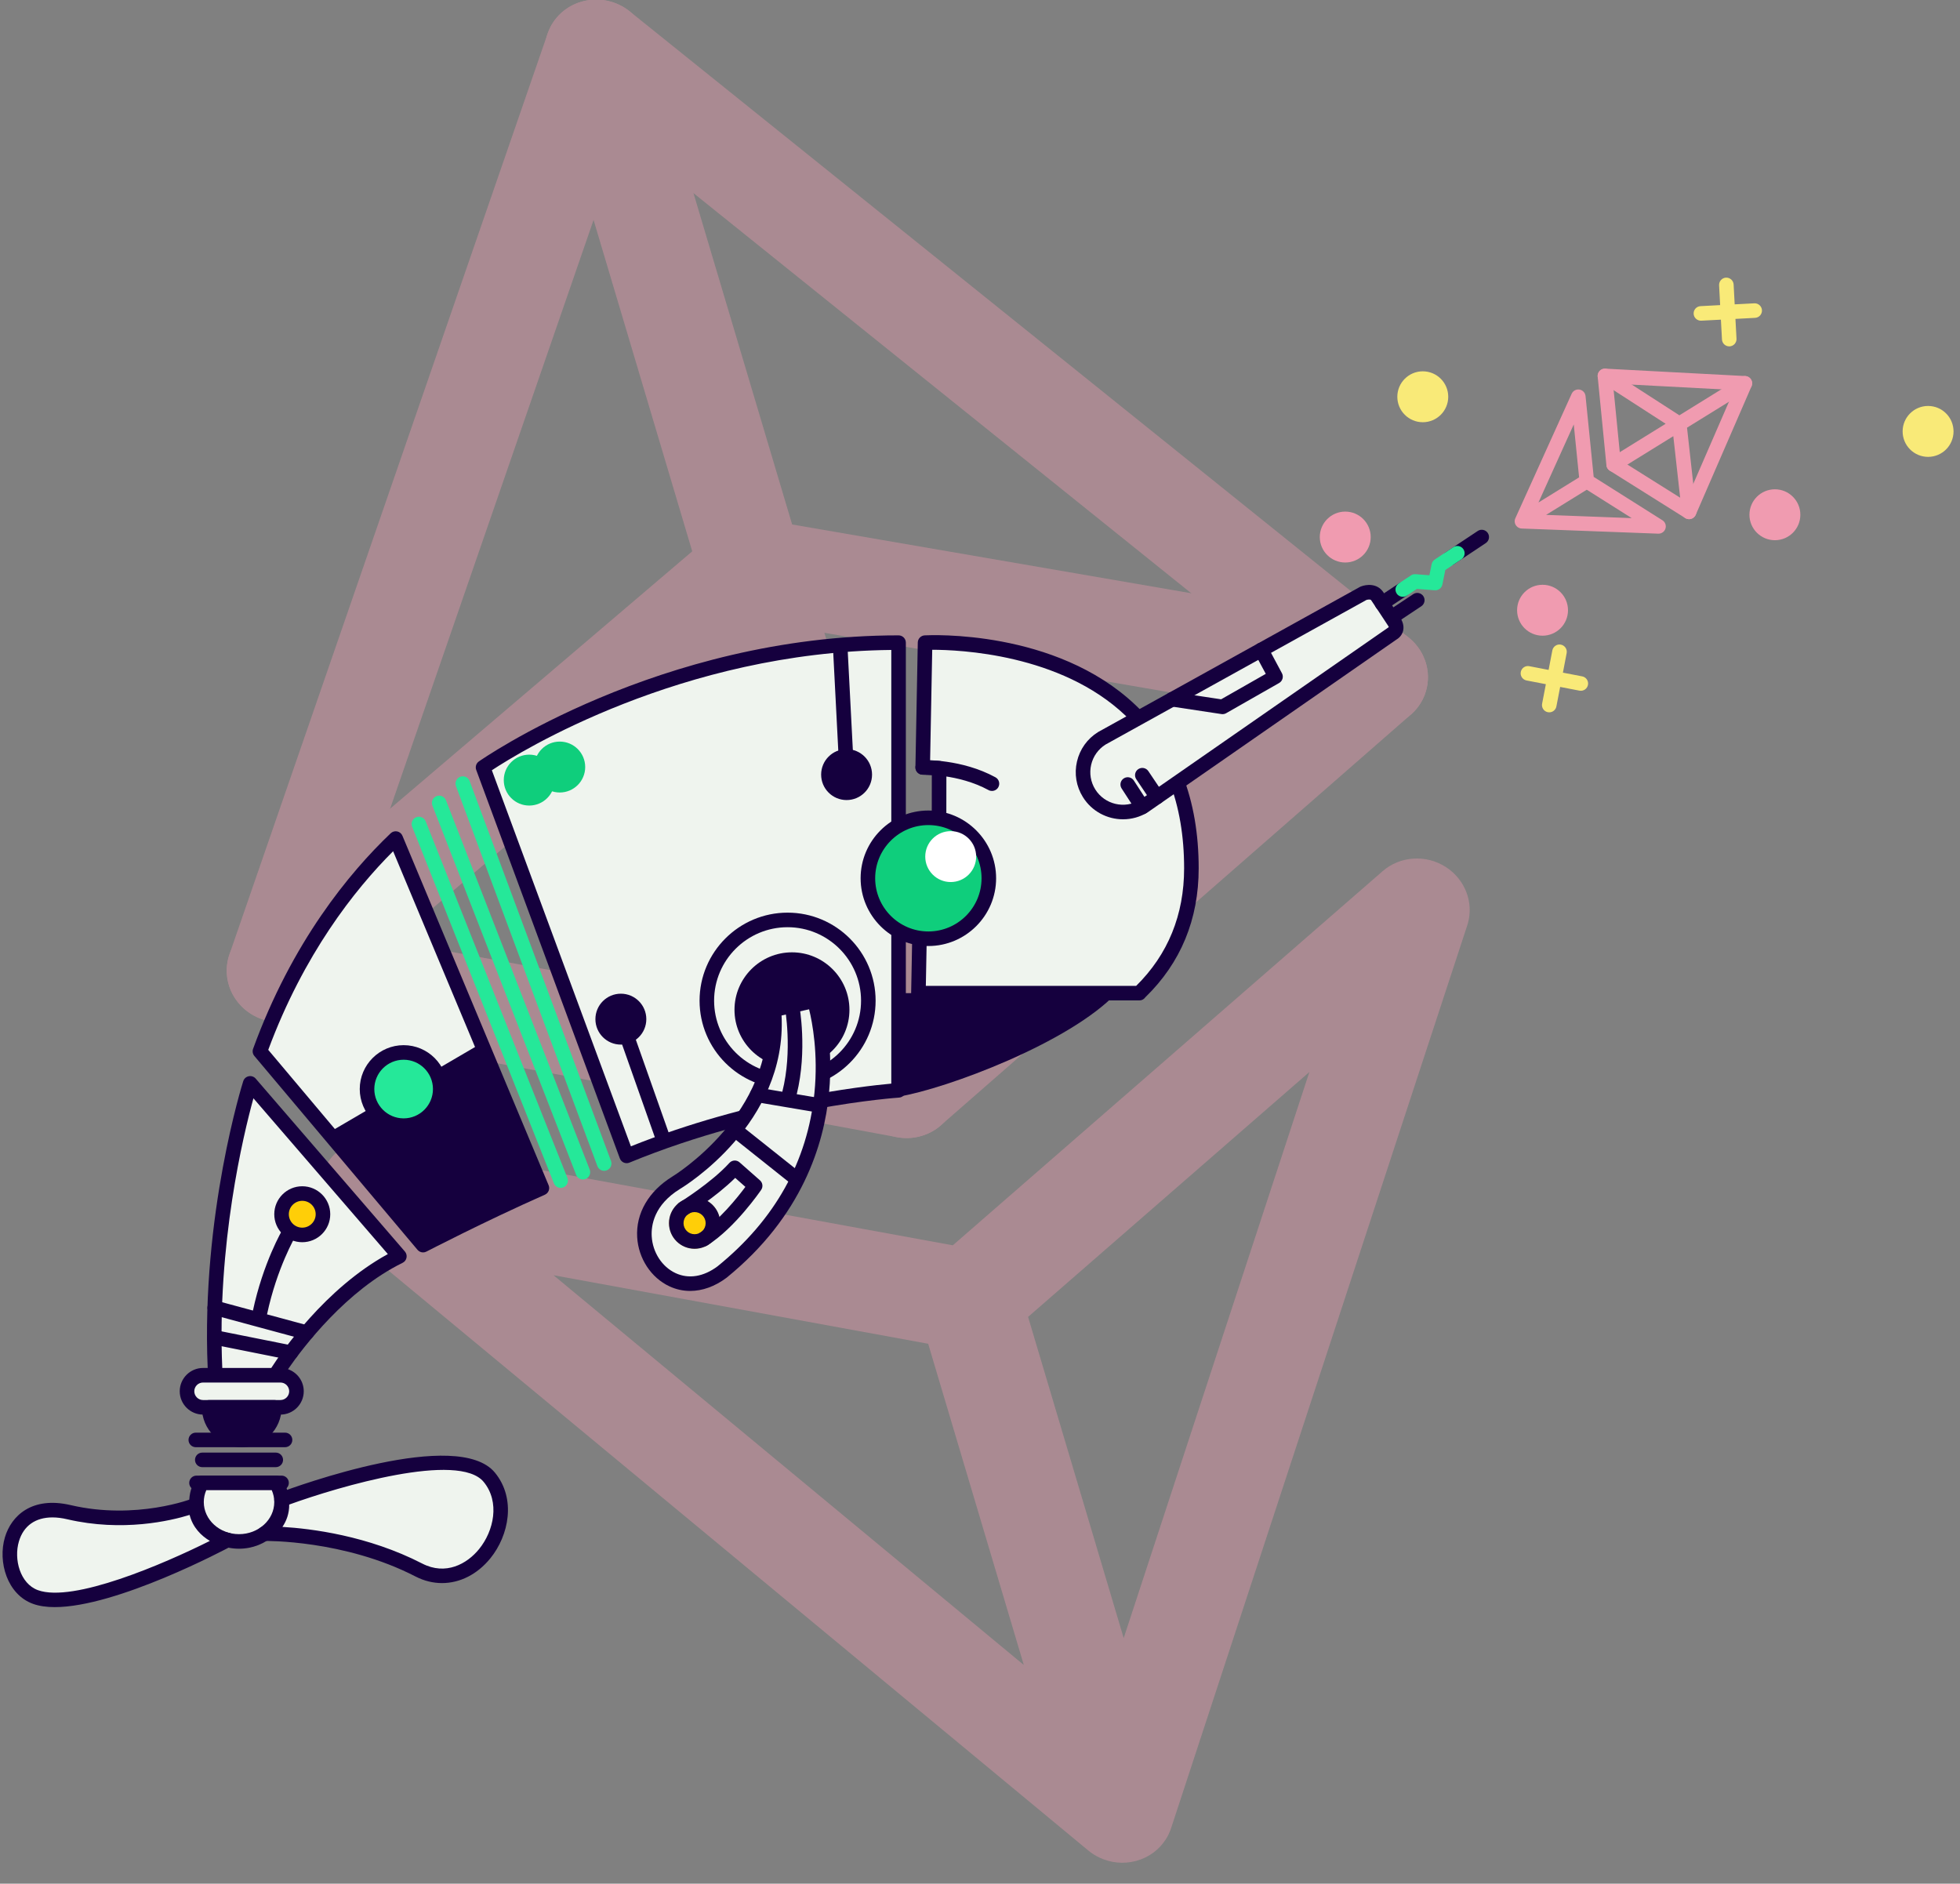 <svg xmlns="http://www.w3.org/2000/svg" xmlns:xlink="http://www.w3.org/1999/xlink" width="77" height="74" version="1.1" viewBox="0 0 77 74"><rect x="0" y="0" width="77" height="74" fill="#808080" stroke="none"/><title>narwhal</title><desc>Created with Sketch.</desc><g id="Page-1" fill="none" fill-rule="evenodd" stroke="none" stroke-width="1"><g id="narwhal" fill-rule="nonzero" transform="translate(0, -1)"><g id="Group" fill="#F09BB0" opacity=".38" transform="translate(8, 0)"><g id="Shape"><path d="M48.024,28.137 C47.922,28.493 47.719,28.817 47.432,29.068 L28.961,45.209 C28.494,45.617 27.856,45.788 27.233,45.673 L2.6,41.119 C2.013,41.011 1.5,40.658 1.195,40.155 C0.89,39.652 0.828,39.049 1.012,38.498 L13.516,2.314 C13.729,1.699 14.239,1.229 14.882,1.056 C15.525,0.883 16.219,1.03 16.74,1.448 L47.34,26.045 C47.803,26.417 48.08,26.965 48.097,27.547 C48.103,27.748 48.078,27.947 48.024,28.137 Z M26.947,41.576 L42.919,27.617 L16.457,6.347 L5.644,37.637 L26.947,41.576 Z"/></g><g id="Shape"><path d="M49.664,37.281 C49.657,37.305 49.65,37.329 49.642,37.353 L38.017,72.789 C37.986,72.889 37.947,72.985 37.901,73.078 C37.902,73.078 37.901,73.077 37.901,73.079 C37.871,73.138 37.839,73.195 37.803,73.251 C37.552,73.648 37.155,73.958 36.66,74.098 C36.659,74.099 36.658,74.099 36.657,74.099 C36.657,74.099 36.657,74.099 36.656,74.099 C36.648,74.101 36.64,74.103 36.632,74.106 C36.623,74.108 36.615,74.11 36.607,74.112 C36.606,74.112 36.606,74.113 36.604,74.113 C36.603,74.113 36.603,74.113 36.602,74.114 L36.601,74.114 C36.119,74.236 35.628,74.177 35.206,73.981 C35.122,73.942 35.04,73.898 34.961,73.847 C34.879,73.795 34.8,73.737 34.727,73.674 L5.287,49.278 C4.576,48.69 4.35,47.719 4.74,46.904 C5.128,46.092 6.031,45.644 6.942,45.81 L29.432,49.922 L46.319,35.223 C47.004,34.627 48.02,34.56 48.798,35.059 C49.554,35.544 49.902,36.446 49.664,37.281 Z M36.145,65.352 L43.44,43.114 L32.389,52.734 L36.145,65.352 Z M13.745,51.097 L32.221,66.408 L28.464,53.789 L13.745,51.097 Z M48.023,28.14 C47.749,29.1 46.768,29.716 45.73,29.537 L24.386,25.859 L29.546,43.188 C29.862,44.249 29.24,45.346 28.156,45.637 C27.072,45.929 25.938,45.305 25.622,44.243 L20.462,26.914 L4.309,40.672 C3.466,41.39 2.173,41.297 1.423,40.463 C0.673,39.629 0.75,38.371 1.592,37.652 L19.195,22.659 L13.492,3.505 C13.176,2.444 13.798,1.347 14.882,1.056 C15.966,0.764 17.101,1.389 17.416,2.45 L23.12,21.604 L46.379,25.612 C47.494,25.804 48.252,26.838 48.072,27.922 C48.06,27.997 48.043,28.069 48.023,28.14 Z"/></g></g><g id="Group" transform="translate(0, 11)"><g id="Shape"><path fill="#EFF4EE" d="M4.017,22.026 L0.977,22.026 C0.629,22.026 0.347,22.308 0.347,22.656 C0.347,23.004 0.629,23.286 0.977,23.286 L4.017,23.286 C4.365,23.286 4.647,23.004 4.647,22.656 C4.647,22.308 4.365,22.026 4.017,22.026 Z M3.815,22.026 C3.815,22.026 5.787,18.777 8.69,17.353 L2.829,10.56 C2.829,10.56 1.13,15.852 1.459,22.026 L3.815,22.026 L3.815,22.026 Z M3.212,9.3 L9.621,16.915 C9.621,16.915 11.871,15.744 14.29,14.673 L8.546,0.942 C6.845,2.563 4.691,5.24 3.212,9.3 L3.212,9.3 Z" transform="translate(7, 22)"/><path fill="#15003E" d="M4.017,23.572 L0.977,23.572 C0.472,23.572 0.061,23.161 0.061,22.656 C0.061,22.151 0.472,21.74 0.977,21.74 L1.159,21.74 C0.901,15.712 2.539,10.525 2.556,10.473 C2.588,10.374 2.67,10.3 2.772,10.28 C2.873,10.259 2.978,10.295 3.045,10.373 L8.907,17.166 C8.964,17.233 8.988,17.323 8.97,17.41 C8.953,17.497 8.896,17.571 8.816,17.61 C6.608,18.693 4.929,20.899 4.314,21.789 C4.674,21.913 4.933,22.254 4.933,22.656 C4.933,23.161 4.522,23.572 4.017,23.572 Z M0.977,22.312 C0.787,22.312 0.633,22.466 0.633,22.656 C0.633,22.845 0.787,23 0.977,23 L4.017,23 C4.207,23 4.361,22.845 4.361,22.656 C4.361,22.466 4.207,22.312 4.017,22.312 L0.977,22.312 Z M1.732,21.74 L3.657,21.74 C4.057,21.119 5.775,18.612 8.237,17.266 L2.956,11.146 C2.563,12.572 1.519,16.88 1.732,21.74 Z M9.621,17.201 C9.539,17.201 9.458,17.165 9.402,17.099 L2.993,9.484 C2.927,9.406 2.908,9.299 2.943,9.202 C4.472,5.005 6.726,2.281 8.348,0.735 C8.416,0.67 8.512,0.643 8.604,0.662 C8.696,0.681 8.773,0.745 8.809,0.831 L14.553,14.563 C14.613,14.706 14.548,14.871 14.405,14.934 C12.023,15.989 9.776,17.157 9.753,17.168 C9.711,17.19 9.666,17.201 9.621,17.201 Z M3.538,9.243 L9.693,16.556 C10.277,16.257 12.031,15.37 13.918,14.525 L8.444,1.44 C6.918,2.965 4.934,5.489 3.538,9.243 Z" transform="translate(7, 22)"/></g><g fill="#15003E" transform="translate(7, 45)"><path id="Path" d="M1.216,0.286 C1.216,0.993 1.79,1.567 2.497,1.567 C3.204,1.567 3.778,0.993 3.778,0.286 L1.216,0.286 Z"/><path id="Shape" d="M2.497,1.853 C1.633,1.853 0.93,1.15 0.93,0.286 C0.93,0.128 1.058,-0 1.216,-0 L3.778,-0 C3.854,-0 3.927,0.03 3.98,0.084 C4.034,0.137 4.064,0.21 4.064,0.286 C4.064,1.15 3.361,1.853 2.497,1.853 Z M1.544,0.572 C1.667,0.981 2.048,1.281 2.497,1.281 C2.946,1.281 3.327,0.981 3.45,0.572 L1.544,0.572 Z"/></g><path id="Path" fill="#15003E" d="M11.198,46.853 L7.692,46.853 C7.534,46.853 7.406,46.725 7.406,46.567 C7.406,46.409 7.534,46.281 7.692,46.281 L11.198,46.281 C11.356,46.281 11.484,46.409 11.484,46.567 C11.484,46.725 11.356,46.853 11.198,46.853 Z"/><path id="Path" fill="#15003E" d="M35.301,33.081 C37.191,32.77 42.021,30.962 43.859,29.015 L35.339,29.015 L35.301,33.081 Z"/><g id="Shape"><path fill="#EFF4EE" d="M18.081,15.015 L26.765,15.015 L26.759,15.009 C27.976,13.842 28.805,12.266 28.805,10.11 C28.805,0.674 18.342,1.246 18.342,1.246 L18.249,6.147 L18.894,6.179 L18.89,8.942 L18.196,8.96 L18.081,15.015 L18.081,15.015 Z M0.977,6.147 C0.977,6.147 7.879,1.242 17.301,1.246 L17.301,18.834 C17.301,18.834 12.074,19.164 6.619,21.409 L0.977,6.147 L0.977,6.147 Z" transform="translate(18, 14)"/><path fill="#15003E" d="M6.619,21.695 C6.58,21.695 6.541,21.687 6.504,21.671 C6.433,21.639 6.378,21.581 6.351,21.508 L0.709,6.247 C0.664,6.125 0.706,5.989 0.811,5.914 C0.881,5.865 7.892,0.96 17.29,0.96 C17.294,0.96 17.297,0.96 17.301,0.96 C17.459,0.96 17.587,1.088 17.587,1.246 L17.587,18.834 C17.587,18.985 17.47,19.11 17.319,19.119 C17.267,19.123 12.073,19.474 6.728,21.673 C6.693,21.688 6.656,21.695 6.619,21.695 Z M1.323,6.259 L6.785,21.033 C11.426,19.174 15.894,18.672 17.015,18.57 L17.015,1.533 C8.768,1.618 2.454,5.515 1.323,6.259 Z M26.765,15.301 L18.081,15.301 C18.004,15.301 17.93,15.27 17.877,15.216 C17.823,15.161 17.793,15.086 17.795,15.01 L17.91,8.955 C17.913,8.802 18.035,8.678 18.188,8.674 L18.604,8.663 L18.607,6.451 L18.235,6.433 C18.081,6.425 17.96,6.296 17.963,6.142 L18.056,1.24 C18.059,1.091 18.177,0.969 18.326,0.96 C18.535,0.949 23.46,0.716 26.602,3.691 C28.254,5.254 29.091,7.414 29.091,10.11 C29.091,12.121 28.386,13.826 26.995,15.178 C26.943,15.253 26.859,15.301 26.765,15.301 Z M18.372,14.729 L26.636,14.729 C27.886,13.495 28.519,11.941 28.519,10.11 C28.519,7.579 27.743,5.559 26.212,4.108 C23.651,1.681 19.677,1.528 18.623,1.526 L18.54,5.875 L18.908,5.893 C19.06,5.901 19.18,6.027 19.18,6.179 L19.176,8.942 C19.176,9.097 19.052,9.223 18.898,9.228 L18.476,9.239 L18.372,14.729 Z" transform="translate(18, 14)"/></g><path id="Shape" fill="#25E899" d="M22.026,36.666 C21.912,36.666 21.805,36.597 21.76,36.485 L16.191,22.477 C16.133,22.33 16.204,22.164 16.351,22.105 C16.498,22.047 16.664,22.119 16.723,22.265 L22.291,36.274 C22.35,36.421 22.278,36.587 22.131,36.645 C22.097,36.659 22.061,36.666 22.026,36.666 Z M22.9,36.336 C22.786,36.336 22.678,36.266 22.634,36.153 L16.987,21.646 C16.93,21.499 17.003,21.334 17.15,21.276 C17.297,21.219 17.463,21.292 17.52,21.439 L23.167,35.946 C23.224,36.093 23.151,36.259 23.004,36.316 C22.97,36.329 22.935,36.336 22.9,36.336 Z M23.736,35.995 C23.62,35.995 23.511,35.923 23.468,35.808 L17.913,20.883 C17.858,20.735 17.934,20.57 18.082,20.515 C18.23,20.46 18.394,20.535 18.45,20.683 L24.004,35.609 C24.059,35.757 23.983,35.921 23.835,35.976 C23.802,35.989 23.769,35.995 23.736,35.995 Z"/><g fill="#15003E" transform="translate(28, 27)"><circle id="Oval" cx="3.113" cy="2.67" r="1.972"/><path id="Shape" d="M3.113,4.928 C1.868,4.928 0.855,3.915 0.855,2.67 C0.855,1.425 1.868,0.412 3.113,0.412 C4.358,0.412 5.371,1.425 5.371,2.67 C5.371,3.915 4.358,4.928 3.113,4.928 Z M3.113,0.984 C2.183,0.984 1.427,1.74 1.427,2.67 C1.427,3.599 2.183,4.356 3.113,4.356 C4.043,4.356 4.799,3.599 4.799,2.67 C4.799,1.74 4.043,0.984 3.113,0.984 Z"/></g><path id="Shape" fill="#15003E" d="M30.941,32.77 C29.034,32.77 27.483,31.218 27.483,29.311 C27.483,27.405 29.034,25.853 30.941,25.853 C32.848,25.853 34.399,27.404 34.399,29.311 C34.399,31.218 32.848,32.77 30.941,32.77 Z M30.941,26.425 C29.349,26.425 28.054,27.72 28.054,29.311 C28.054,30.903 29.349,32.198 30.941,32.198 C32.532,32.198 33.827,30.903 33.827,29.311 C33.827,27.72 32.532,26.425 30.941,26.425 Z"/><g transform="translate(25, 29)"><path id="Path" fill="#EFF4EE" d="M5.401,0.67 L6.99,0.311 C6.99,0.311 8.98,6.421 3.362,10.975 C1.073,12.685 -1.154,9.142 1.566,7.462 C1.567,7.462 5.785,4.942 5.401,0.67 L5.401,0.67 Z"/><path id="Shape" fill="#15003E" d="M2.113,11.714 C1.834,11.714 1.56,11.654 1.301,11.534 C0.58,11.199 0.082,10.441 0.032,9.604 C-0.023,8.665 0.481,7.796 1.416,7.219 C1.46,7.193 5.479,4.734 5.116,0.695 C5.103,0.552 5.198,0.422 5.338,0.391 L6.927,0.032 C7.071,0 7.216,0.082 7.261,0.223 C7.283,0.287 7.775,1.832 7.567,3.963 C7.375,5.931 6.521,8.783 3.542,11.197 C3.084,11.54 2.591,11.714 2.113,11.714 Z M5.704,0.894 C5.922,5.142 1.888,7.603 1.713,7.708 C0.689,8.34 0.578,9.146 0.603,9.57 C0.64,10.2 1.009,10.768 1.542,11.015 C2.055,11.253 2.64,11.158 3.191,10.746 C5.443,8.92 6.726,6.625 6.996,3.932 C7.149,2.395 6.911,1.159 6.786,0.65 L5.704,0.894 Z"/></g><path id="Shape" fill="#15003E" d="M31.272,36.582 C31.21,36.582 31.147,36.561 31.095,36.519 L28.688,34.603 C28.565,34.505 28.544,34.325 28.643,34.202 C28.741,34.078 28.921,34.058 29.044,34.156 L31.451,36.072 C31.574,36.17 31.595,36.35 31.496,36.474 C31.44,36.545 31.357,36.582 31.272,36.582 Z M32.136,33.702 C32.12,33.702 32.104,33.701 32.088,33.698 L30.897,33.497 C30.895,33.496 30.892,33.496 30.89,33.496 L29.698,33.294 C29.543,33.268 29.438,33.12 29.464,32.965 C29.491,32.809 29.639,32.704 29.794,32.73 L30.734,32.889 C31.145,31.273 30.836,29.58 30.832,29.562 C30.803,29.407 30.905,29.257 31.061,29.228 C31.216,29.199 31.365,29.301 31.394,29.456 C31.409,29.534 31.724,31.264 31.3,32.985 L32.183,33.134 C32.339,33.16 32.444,33.308 32.417,33.464 C32.394,33.603 32.273,33.702 32.136,33.702 Z"/><g transform="translate(26, 37)"><circle id="Oval" cx="1.287" cy="1.051" r="1" fill="#FFCE08"/><path id="Shape" fill="#15003E" d="M1.287,2.058 C0.732,2.058 0.281,1.606 0.281,1.051 C0.281,0.496 0.732,0.044 1.287,0.044 C1.842,0.044 2.294,0.496 2.294,1.051 C2.294,1.606 1.842,2.058 1.287,2.058 Z M1.287,0.616 C1.048,0.616 0.853,0.811 0.853,1.051 C0.853,1.291 1.048,1.486 1.287,1.486 C1.527,1.486 1.722,1.291 1.722,1.051 C1.722,0.811 1.527,0.616 1.287,0.616 Z"/></g><path id="Path" fill="#15003E" d="M27.643,38.963 C27.549,38.963 27.456,38.916 27.401,38.83 C27.317,38.696 27.357,38.52 27.49,38.435 C28.247,37.957 28.979,37.035 29.283,36.626 L28.883,36.273 C28.115,37.034 27.046,37.695 26.997,37.725 C26.862,37.808 26.686,37.766 26.603,37.631 C26.52,37.497 26.562,37.321 26.697,37.238 C26.709,37.23 27.944,36.467 28.655,35.685 C28.76,35.569 28.938,35.559 29.055,35.663 L29.856,36.369 C29.964,36.464 29.984,36.625 29.903,36.744 C29.861,36.805 28.88,38.233 27.796,38.919 C27.748,38.949 27.696,38.963 27.643,38.963 Z"/><polyline id="Path" fill="#15003E" points="12.905 34.5 18.911 30.986 21.29 36.673 16.621 38.915 12.941 34.543"/><g transform="translate(14, 31)"><circle id="Oval" cx="1.857" cy="1.783" r="1.438" fill="#25E899"/><path id="Shape" fill="#15003E" d="M1.857,3.507 C0.907,3.507 0.133,2.733 0.133,1.783 C0.133,0.832 0.907,0.059 1.857,0.059 C2.808,0.059 3.581,0.832 3.581,1.783 C3.581,2.733 2.808,3.507 1.857,3.507 Z M1.857,0.631 C1.222,0.631 0.705,1.148 0.705,1.783 C0.705,2.418 1.222,2.935 1.857,2.935 C2.493,2.935 3.009,2.418 3.009,1.783 C3.009,1.148 2.493,0.631 1.857,0.631 Z"/></g><g transform="translate(33, 21)"><circle id="Oval" cx="3.471" cy="3.502" r="2.375" fill="#0FCE7C"/><path id="Shape" fill="#15003E" d="M3.472,6.164 C2.004,6.164 0.81,4.97 0.81,3.502 C0.81,2.035 2.004,0.841 3.472,0.841 C4.939,0.841 6.133,2.035 6.133,3.502 C6.133,4.97 4.939,6.164 3.472,6.164 Z M3.472,1.413 C2.32,1.413 1.382,2.35 1.382,3.502 C1.382,4.655 2.32,5.592 3.472,5.592 C4.624,5.592 5.561,4.655 5.561,3.502 C5.561,2.35 4.624,1.413 3.472,1.413 Z"/></g><circle id="Oval" cx="37.349" cy="23.651" r="1" fill="#FFF"/><circle id="Oval" cx="20.791" cy="20.646" r="1" fill="#0FCE7C"/><circle id="Oval" cx="21.99" cy="20.133" r="1" fill="#0FCE7C"/><g transform="translate(10, 36)"><circle id="Oval" cx="1.874" cy="1.701" r="1" fill="#FFCE08"/><path id="Shape" fill="#15003E" d="M1.874,2.8 C1.268,2.8 0.775,2.307 0.775,1.701 C0.775,1.095 1.268,0.602 1.874,0.602 C2.48,0.602 2.974,1.095 2.974,1.701 C2.974,2.307 2.481,2.8 1.874,2.8 Z M1.874,1.174 C1.584,1.174 1.347,1.411 1.347,1.701 C1.347,1.992 1.584,2.228 1.874,2.228 C2.165,2.228 2.402,1.992 2.402,1.701 C2.402,1.41 2.165,1.174 1.874,1.174 Z"/></g><g id="Path"><path fill="#F1F2F2" d="M2.361,0.422 C2.361,0.422 1.614,1.681 1.212,3.567" transform="translate(9, 38)"/><path fill="#15003E" d="M1.212,3.853 C1.192,3.853 1.173,3.851 1.152,3.846 C0.998,3.814 0.899,3.662 0.932,3.507 C1.339,1.598 2.084,0.329 2.116,0.276 C2.196,0.14 2.372,0.095 2.507,0.176 C2.643,0.256 2.688,0.432 2.607,0.567 C2.6,0.58 1.878,1.815 1.492,3.627 C1.463,3.761 1.344,3.853 1.212,3.853 Z" transform="translate(9, 38)"/></g><path id="Shape" fill="#15003E" d="M11.061,48.541 L7.72,48.541 C7.562,48.541 7.434,48.413 7.434,48.255 C7.434,48.097 7.561,47.969 7.72,47.969 L11.061,47.969 C11.219,47.969 11.347,48.097 11.347,48.255 C11.347,48.413 11.219,48.541 11.061,48.541 Z M10.834,47.637 L7.947,47.637 C7.789,47.637 7.661,47.509 7.661,47.351 C7.661,47.193 7.789,47.065 7.947,47.065 L10.834,47.065 C10.992,47.065 11.12,47.193 11.12,47.351 C11.12,47.509 10.992,47.637 10.834,47.637 Z M11.428,43.425 C11.409,43.425 11.39,43.423 11.371,43.419 L8.378,42.82 C8.223,42.789 8.123,42.638 8.154,42.483 C8.185,42.328 8.335,42.228 8.49,42.259 L11.484,42.858 C11.639,42.889 11.739,43.04 11.708,43.195 C11.681,43.331 11.561,43.425 11.428,43.425 Z M12.054,42.639 C12.029,42.639 12.004,42.636 11.979,42.629 L8.36,41.651 C8.207,41.61 8.117,41.453 8.158,41.301 C8.199,41.148 8.356,41.058 8.509,41.099 L12.128,42.077 C12.28,42.118 12.371,42.275 12.329,42.427 C12.295,42.555 12.18,42.639 12.054,42.639 Z"/><g transform="translate(7, 47)"><path id="Path" fill="#EFF4EE" d="M0.931,1.255 C0.793,1.482 0.72,1.742 0.72,2.008 C0.72,2.863 1.468,3.555 2.39,3.555 C3.313,3.555 4.061,2.862 4.061,2.008 C4.061,1.734 3.984,1.478 3.849,1.255 L0.931,1.255 L0.931,1.255 Z"/><path id="Shape" fill="#15003E" d="M2.39,3.841 C1.311,3.841 0.433,3.019 0.433,2.008 C0.434,1.689 0.522,1.377 0.687,1.106 C0.739,1.021 0.832,0.969 0.931,0.969 L3.849,0.969 C3.949,0.969 4.042,1.021 4.094,1.107 C4.26,1.381 4.347,1.693 4.347,2.008 C4.347,3.019 3.469,3.841 2.39,3.841 Z M1.104,1.541 C1.04,1.688 1.006,1.847 1.006,2.008 C1.006,2.704 1.627,3.269 2.39,3.269 C3.154,3.269 3.775,2.704 3.775,2.008 C3.775,1.848 3.741,1.689 3.676,1.541 L1.104,1.541 Z"/></g><g id="Shape"><path fill="#EFF4EE" d="M11.061,36.912 C11.061,36.912 17.854,34.365 19.223,36.035 C20.593,37.706 18.582,40.774 16.457,39.678 C13.553,38.181 10.386,38.251 10.386,38.251 C10.386,38.251 11.198,37.852 11.061,36.912 Z M7.683,37.131 C7.683,37.131 5.41,38.035 2.707,37.405 C-0.043,36.764 -0.173,40.168 1.392,40.738 C3.401,41.468 8.938,38.498 8.938,38.498 C8.938,38.498 7.72,38.282 7.683,37.131 L7.683,37.131 Z M43.286,7.004 C42.551,7.462 42.328,8.429 42.785,9.163 C43.244,9.897 44.21,10.121 44.944,9.663 L54.707,2.883 C54.707,2.883 54.987,2.752 54.766,2.417 C54.613,2.183 54.227,1.598 54.102,1.417 C53.927,1.163 53.565,1.306 53.565,1.306 L43.286,7.004 L43.286,7.004 Z" transform="translate(0, 12)"/><path fill="#15003E" d="M2.151,41.135 C1.829,41.135 1.54,41.095 1.295,41.006 C0.281,40.638 -0.093,39.356 0.194,38.39 C0.445,37.547 1.254,36.773 2.772,37.127 C5.357,37.73 7.556,36.874 7.578,36.866 C7.664,36.831 7.762,36.841 7.84,36.892 C7.918,36.943 7.966,37.029 7.969,37.122 C7.998,38.03 8.948,38.209 8.988,38.216 C9.108,38.237 9.201,38.332 9.221,38.453 C9.24,38.573 9.181,38.692 9.073,38.75 C8.87,38.859 4.595,41.135 2.151,41.135 Z M2.061,37.611 C1.393,37.611 0.925,37.938 0.743,38.553 C0.534,39.255 0.79,40.214 1.49,40.469 C2.877,40.972 6.433,39.441 8.245,38.534 C7.905,38.333 7.574,38.006 7.449,37.513 C6.701,37.744 4.816,38.19 2.642,37.684 C2.435,37.635 2.241,37.611 2.061,37.611 Z M17.365,40.191 C17.016,40.191 16.663,40.106 16.326,39.933 C13.52,38.485 10.423,38.536 10.392,38.536 C10.39,38.536 10.388,38.536 10.386,38.536 C10.254,38.536 10.139,38.446 10.108,38.318 C10.076,38.188 10.14,38.053 10.26,37.994 C10.284,37.982 10.882,37.669 10.778,36.953 C10.759,36.82 10.835,36.691 10.961,36.644 C11.675,36.376 17.987,34.077 19.445,35.854 C20.284,36.878 19.991,38.319 19.268,39.213 C18.75,39.852 18.065,40.191 17.365,40.191 Z M11.095,37.984 C12.211,38.05 14.454,38.324 16.588,39.424 C17.511,39.9 18.347,39.441 18.823,38.853 C19.401,38.139 19.648,37.004 19.002,36.217 C18.021,35.02 13.337,36.39 11.362,37.106 C11.365,37.462 11.25,37.756 11.095,37.984 Z M44.118,10.186 C43.499,10.186 42.894,9.877 42.543,9.314 C42.281,8.894 42.198,8.398 42.31,7.915 C42.422,7.433 42.715,7.023 43.135,6.761 C43.139,6.759 43.143,6.756 43.147,6.754 L53.427,1.056 C53.437,1.05 53.448,1.045 53.46,1.041 C53.673,0.956 54.097,0.906 54.338,1.255 C54.475,1.453 54.918,2.127 55.005,2.26 C55.158,2.492 55.15,2.682 55.117,2.8 C55.063,2.99 54.923,3.089 54.857,3.127 L45.108,9.898 C45.104,9.901 45.1,9.904 45.096,9.906 C44.792,10.096 44.453,10.186 44.118,10.186 Z M43.431,7.25 C43.144,7.432 42.944,7.713 42.867,8.044 C42.79,8.378 42.847,8.721 43.028,9.012 C43.401,9.609 44.189,9.793 44.788,9.424 L54.544,2.648 C54.553,2.642 54.557,2.638 54.56,2.635 C54.555,2.622 54.546,2.602 54.527,2.574 C54.441,2.442 54.001,1.773 53.867,1.579 C53.834,1.531 53.717,1.559 53.681,1.569 L43.431,7.25 Z" transform="translate(0, 12)"/></g><g transform="translate(54, 10)"><path id="Shape" fill="#15003E" d="M0.292,3.99 C0.2,3.99 0.109,3.945 0.054,3.862 C-0.034,3.731 0.002,3.553 0.133,3.466 L0.951,2.922 C1.082,2.835 1.26,2.871 1.347,3.002 C1.435,3.134 1.399,3.311 1.267,3.399 L0.45,3.942 C0.401,3.974 0.346,3.99 0.292,3.99 Z M2.957,2.218 C2.864,2.218 2.773,2.173 2.718,2.09 C2.631,1.959 2.667,1.781 2.798,1.694 L4.053,0.86 C4.184,0.772 4.362,0.808 4.449,0.939 C4.536,1.071 4.501,1.248 4.369,1.336 L3.115,2.17 C3.066,2.203 3.011,2.218 2.957,2.218 Z"/><path id="Path" fill="#25E899" d="M1.109,3.446 C1.017,3.446 0.926,3.402 0.871,3.319 C0.783,3.187 0.819,3.01 0.951,2.922 L1.43,2.604 C1.483,2.568 1.546,2.552 1.61,2.557 L2.155,2.599 L2.243,2.163 C2.258,2.089 2.302,2.024 2.365,1.982 L3.094,1.496 C3.226,1.409 3.403,1.445 3.491,1.576 C3.578,1.708 3.543,1.885 3.411,1.973 L2.78,2.393 L2.666,2.96 C2.637,3.102 2.509,3.2 2.363,3.189 L1.664,3.135 L1.267,3.399 C1.219,3.431 1.164,3.446 1.109,3.446 Z"/></g><path id="Shape" fill="#15003E" d="M44.877,21.989 C44.783,21.989 44.692,21.943 44.637,21.859 L44.064,20.975 C43.978,20.842 44.015,20.665 44.148,20.579 C44.281,20.493 44.458,20.531 44.543,20.663 L45.117,21.547 C45.203,21.68 45.165,21.857 45.032,21.943 C44.984,21.974 44.931,21.989 44.877,21.989 Z M45.453,21.596 C45.361,21.596 45.271,21.552 45.215,21.47 L44.64,20.613 C44.551,20.482 44.586,20.304 44.717,20.216 C44.849,20.128 45.026,20.163 45.114,20.294 L45.69,21.151 C45.778,21.282 45.743,21.459 45.612,21.547 C45.563,21.581 45.508,21.596 45.453,21.596 Z M33.255,20.466 C33.104,20.466 32.977,20.348 32.969,20.195 L32.722,15.402 C32.714,15.245 32.835,15.11 32.992,15.102 C33.152,15.095 33.285,15.215 33.293,15.373 L33.541,20.165 C33.549,20.323 33.428,20.457 33.27,20.466 C33.265,20.466 33.26,20.466 33.255,20.466 Z M48.029,18.055 C48.014,18.055 48,18.054 47.986,18.052 L46.01,17.753 C45.854,17.73 45.746,17.584 45.77,17.428 C45.794,17.271 45.941,17.165 46.095,17.188 L47.973,17.472 L49.727,16.472 L49.296,15.669 C49.221,15.529 49.273,15.356 49.413,15.281 C49.551,15.207 49.725,15.259 49.8,15.398 L50.362,16.448 C50.435,16.584 50.386,16.754 50.252,16.831 L48.17,18.018 C48.127,18.043 48.078,18.055 48.029,18.055 Z M54.701,14.515 C54.608,14.515 54.517,14.47 54.462,14.388 C54.375,14.256 54.41,14.079 54.542,13.991 L55.521,13.34 C55.652,13.253 55.83,13.289 55.917,13.42 C56.005,13.551 55.969,13.729 55.838,13.816 L54.859,14.467 C54.81,14.5 54.755,14.515 54.701,14.515 Z"/><circle id="Oval" cx="33.259" cy="20.43" r="1" fill="#15003E"/><path id="Path" fill="#15003E" d="M26.055,35.037 C25.937,35.037 25.827,34.963 25.786,34.846 L24.156,30.23 C24.103,30.081 24.181,29.918 24.33,29.865 C24.479,29.813 24.643,29.891 24.695,30.04 L26.325,34.655 C26.377,34.804 26.299,34.968 26.15,35.02 C26.119,35.031 26.087,35.037 26.055,35.037 Z"/><circle id="Oval" cx="24.391" cy="30.037" r="1" fill="#15003E"/><path id="Path" fill="#15003E" d="M38.969,21.072 C38.923,21.072 38.876,21.061 38.833,21.037 C37.655,20.395 36.272,20.432 36.259,20.433 C36.103,20.441 35.969,20.315 35.963,20.157 C35.958,19.999 36.081,19.867 36.239,19.861 C36.302,19.859 37.788,19.816 39.106,20.535 C39.245,20.61 39.296,20.784 39.221,20.923 C39.169,21.018 39.071,21.072 38.969,21.072 Z"/><g id="Shape" fill="#F09BB0"><path d="M7.356,6.395 C7.303,6.395 7.25,6.38 7.204,6.351 L4.242,4.491 C4.167,4.444 4.118,4.364 4.109,4.277 L3.766,0.795 C3.758,0.712 3.787,0.63 3.844,0.57 C3.902,0.51 3.983,0.478 4.066,0.482 L9.564,0.773 C9.658,0.778 9.743,0.828 9.792,0.908 C9.842,0.988 9.849,1.087 9.812,1.172 L7.619,6.223 C7.585,6.299 7.52,6.357 7.441,6.382 C7.413,6.391 7.385,6.395 7.356,6.395 Z M4.665,4.081 L7.226,5.69 L9.123,1.322 L4.368,1.07 L4.665,4.081 Z" transform="translate(59, 4)"/><path d="M6.156,6.965 C6.153,6.965 6.149,6.965 6.146,6.965 L0.785,6.763 C0.77,6.763 0.755,6.762 0.741,6.759 L0.741,6.759 C0.731,6.757 0.722,6.755 0.713,6.752 C0.648,6.734 0.59,6.692 0.551,6.631 L0.55,6.631 L0.55,6.631 C0.55,6.63 0.549,6.629 0.548,6.628 C0.548,6.627 0.547,6.626 0.546,6.625 C0.546,6.625 0.546,6.625 0.546,6.625 L0.546,6.624 L0.546,6.624 C0.51,6.564 0.499,6.496 0.509,6.432 C0.511,6.419 0.514,6.406 0.518,6.394 C0.522,6.381 0.527,6.368 0.533,6.356 L2.744,1.469 C2.797,1.351 2.922,1.283 3.051,1.304 C3.178,1.325 3.276,1.429 3.289,1.558 L3.609,4.734 L6.309,6.438 C6.418,6.507 6.468,6.64 6.429,6.764 C6.392,6.884 6.281,6.965 6.156,6.965 Z M1.74,6.227 L5.104,6.354 L3.337,5.239 L1.74,6.227 Z M2.826,2.674 L1.439,5.741 L3.036,4.753 L2.826,2.674 Z M7.356,6.395 C7.212,6.395 7.088,6.287 7.072,6.141 L6.737,3.135 L4.545,4.492 C4.41,4.575 4.234,4.533 4.151,4.399 C4.068,4.265 4.109,4.088 4.244,4.005 L6.436,2.648 L3.896,1.008 C3.763,0.922 3.725,0.745 3.811,0.612 C3.896,0.48 4.073,0.442 4.206,0.527 L6.975,2.315 L9.399,0.815 C9.533,0.732 9.709,0.774 9.792,0.908 C9.875,1.042 9.834,1.218 9.7,1.302 L7.276,2.801 L7.64,6.077 C7.658,6.234 7.545,6.376 7.388,6.393 C7.377,6.394 7.366,6.395 7.356,6.395 Z" transform="translate(59, 4)"/></g><path id="Path" fill="#F9EA78" d="M60.864,17.984 C60.846,17.984 60.828,17.982 60.809,17.979 C60.654,17.949 60.553,17.799 60.583,17.644 L60.73,16.878 L59.972,16.732 C59.817,16.702 59.715,16.552 59.745,16.397 C59.775,16.242 59.925,16.14 60.08,16.171 L60.838,16.317 L60.985,15.551 C61.015,15.396 61.165,15.294 61.32,15.324 C61.475,15.354 61.577,15.504 61.547,15.659 L61.4,16.425 L62.158,16.571 C62.313,16.601 62.414,16.75 62.385,16.905 C62.355,17.061 62.205,17.162 62.05,17.132 L61.292,16.986 L61.144,17.752 C61.118,17.889 60.998,17.984 60.864,17.984 Z"/><path id="Path" fill="#F9EA78" d="M67.934,3.607 C67.783,3.607 67.657,3.489 67.649,3.336 L67.607,2.558 L66.836,2.598 C66.68,2.606 66.544,2.485 66.536,2.328 C66.527,2.17 66.648,2.035 66.806,2.027 L67.577,1.986 L67.536,1.208 C67.528,1.05 67.649,0.915 67.806,0.907 C67.964,0.9 68.099,1.02 68.107,1.178 L68.148,1.956 L68.919,1.916 C69.075,1.907 69.212,2.029 69.22,2.186 C69.228,2.344 69.107,2.479 68.949,2.487 L68.178,2.528 L68.22,3.306 C68.228,3.464 68.107,3.598 67.949,3.607 C67.944,3.607 67.939,3.607 67.934,3.607 Z"/><ellipse id="Oval" cx="75.746" cy="6.948" fill="#F9EA78" rx="1" ry="1"/><ellipse id="Oval" cx="55.895" cy="5.587" fill="#F9EA78" rx="1" ry="1"/><ellipse id="Oval" cx="52.849" cy="11.098" fill="#F09BB0" rx="1" ry="1"/><ellipse id="Oval" cx="69.728" cy="10.222" fill="#F09BB0" rx="1" ry="1"/><ellipse id="Oval" cx="60.6" cy="13.973" fill="#F09BB0" rx="1" ry="1"/></g></g></g></svg>